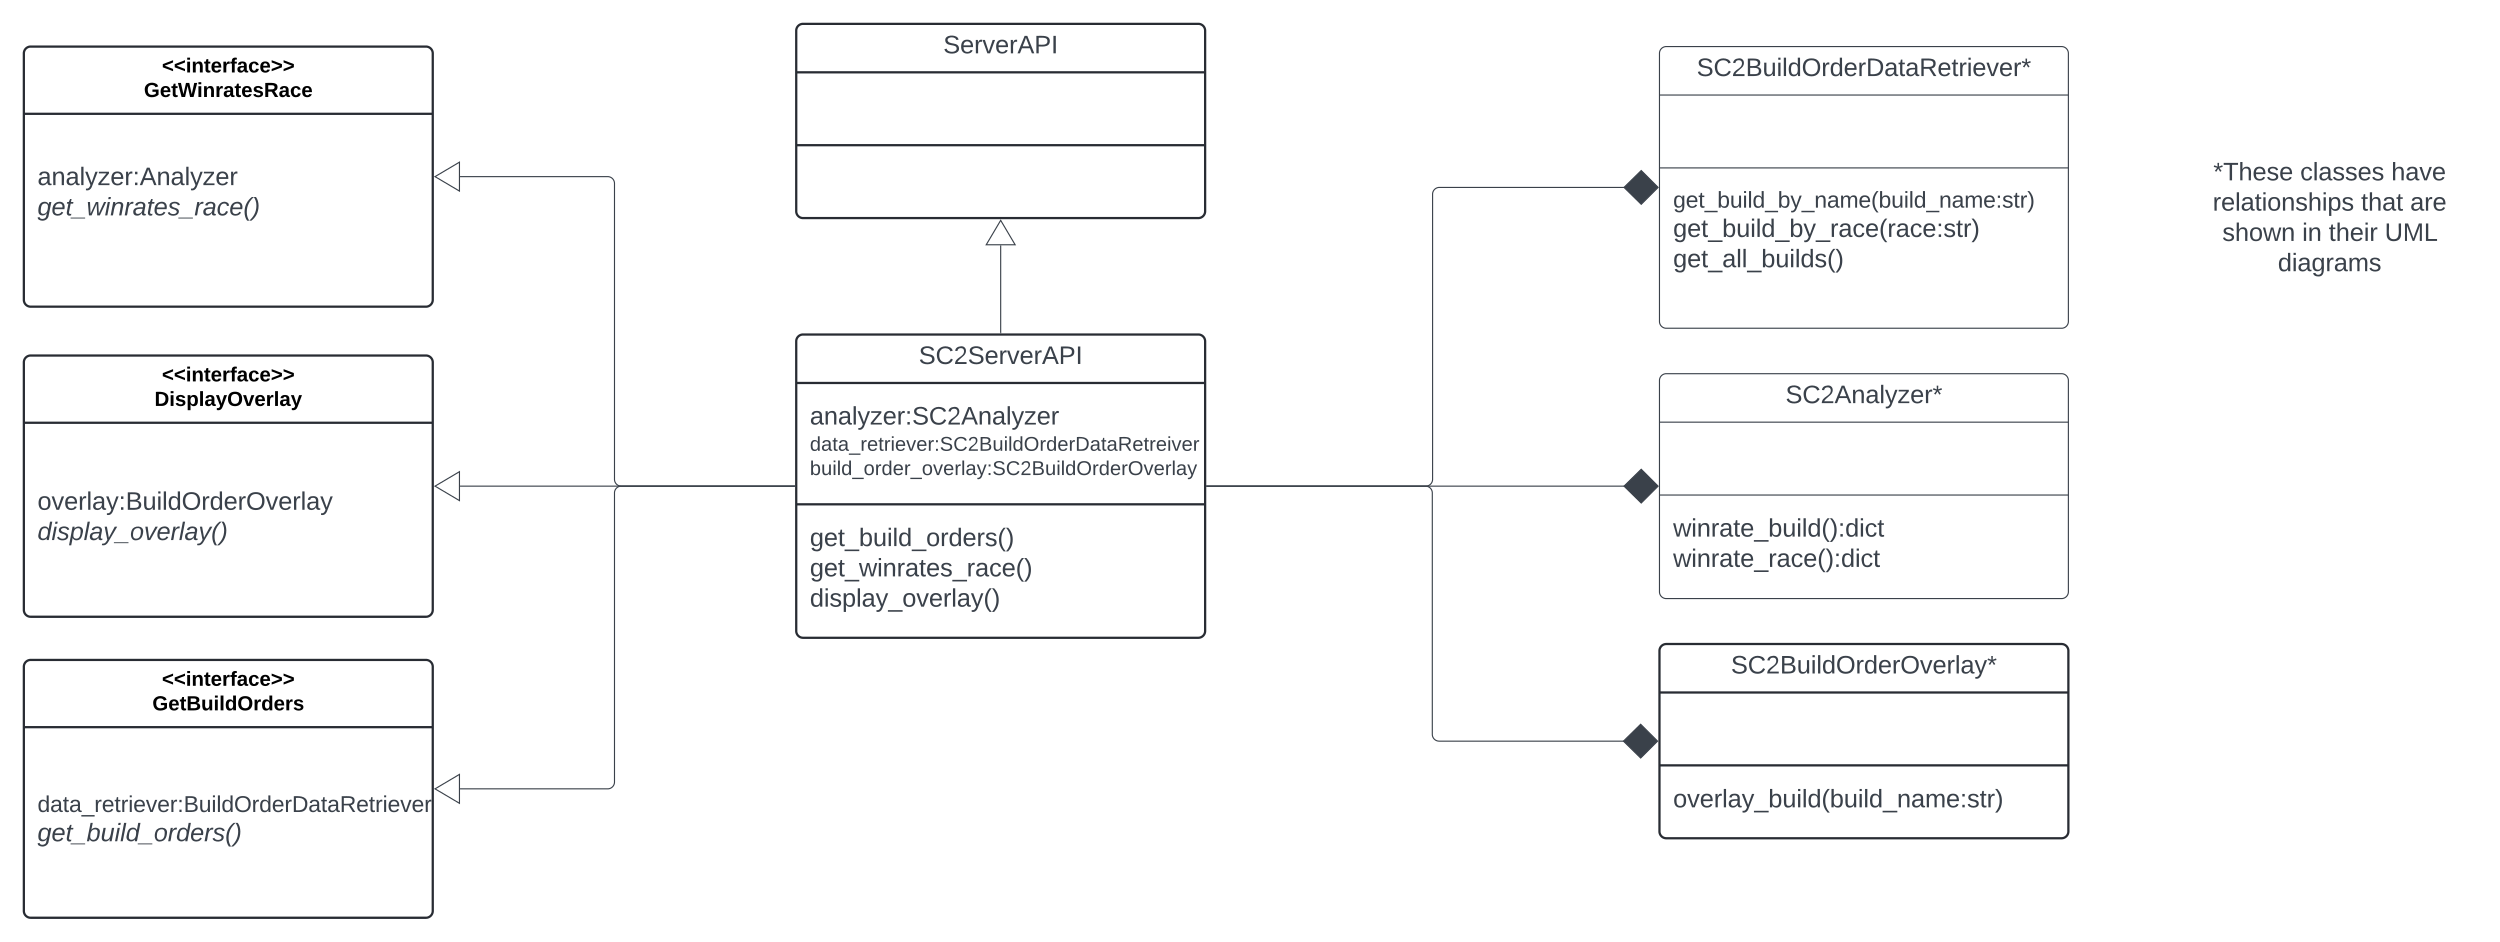 <svg xmlns="http://www.w3.org/2000/svg" xmlns:xlink="http://www.w3.org/1999/xlink" xmlns:lucid="lucid" width="2201" height="829"><g transform="translate(-59 -59)" lucid:page-tab-id="0_0"><path d="M0 0h2500v1000H0z" fill="#fff"/><path d="M760 359.5a6 6 0 0 1 6-6h348a6 6 0 0 1 6 6v255a6 6 0 0 1-6 6H766a6 6 0 0 1-6-6z" stroke="#282c33" stroke-width="2" fill="#fff"/><path d="M760 396.17h360M760 503h360" stroke="#282c33" stroke-width="2" fill="none"/><use xlink:href="#a" transform="matrix(1,0,0,1,768,361.5) translate(99.87 17.944)"/><use xlink:href="#b" transform="matrix(1,0,0,1,772,404.167) translate(0 28.611)"/><use xlink:href="#c" transform="matrix(1,0,0,1,772,404.167) translate(0 51.722)"/><use xlink:href="#d" transform="matrix(1,0,0,1,772,404.167) translate(0 73.056)"/><use xlink:href="#e" transform="matrix(1,0,0,1,772,511) translate(0 28.778)"/><use xlink:href="#f" transform="matrix(1,0,0,1,772,511) translate(0 55.444)"/><use xlink:href="#g" transform="matrix(1,0,0,1,772,511) translate(0 82.111)"/><path d="M1121.5 487h192.75a6 6 0 0 0 6-6V230a6 6 0 0 1 6-6h162.88" stroke="#3a414a" fill="none"/><path d="M1121.5 487.48h-.5v-.96h.5z" stroke="#3a414a" stroke-width=".05" fill="#3a414a"/><path d="M1518.8 224l-14.86 14.85L1488.8 224l15.14-14.85z" stroke="#3a414a" fill="#3a414a"/><path d="M1121.5 487h367.63" stroke="#3a414a" fill="none"/><path d="M1121.5 487.48h-.5v-.96h.5z" stroke="#3a414a" stroke-width=".05" fill="#3a414a"/><path d="M1518.8 487l-14.86 14.85L1488.8 487l15.14-14.85z" stroke="#3a414a" fill="#3a414a"/><path d="M1121.5 487H1314a6 6 0 0 1 6 6v212.5a6 6 0 0 0 6 6h162.63" stroke="#3a414a" fill="none"/><path d="M1121.5 487.48h-.5v-.96h.5z" stroke="#3a414a" stroke-width=".05" fill="#3a414a"/><path d="M1518.3 711.5l-14.86 14.85-15.15-14.85 15.14-14.85z" stroke="#3a414a" fill="#3a414a"/><path d="M80 646a6 6 0 0 1 6-6h348a6 6 0 0 1 6 6v215a6 6 0 0 1-6 6H86a6 6 0 0 1-6-6z" stroke="#282c33" stroke-width="2" fill="#fff"/><path d="M80 699.2h360" stroke="#282c33" stroke-width="2" fill="none"/><use xlink:href="#h" transform="matrix(1,0,0,1,88,648) translate(113.575 14.8)"/><use xlink:href="#i" transform="matrix(1,0,0,1,88,648) translate(105.125 36.4)"/><use xlink:href="#j" transform="matrix(1,0,0,1,92,707.2) translate(0 66.667)"/><use xlink:href="#k" transform="matrix(1,0,0,1,92,707.2) translate(0 92.444)"/><path d="M80 106a6 6 0 0 1 6-6h348a6 6 0 0 1 6 6v217a6 6 0 0 1-6 6H86a6 6 0 0 1-6-6z" stroke="#282c33" stroke-width="2" fill="#fff"/><path d="M80 159.2h360" stroke="#282c33" stroke-width="2" fill="none"/><use xlink:href="#h" transform="matrix(1,0,0,1,88,108) translate(113.575 14.8)"/><use xlink:href="#l" transform="matrix(1,0,0,1,88,108) translate(97.7 36.4)"/><use xlink:href="#m" transform="matrix(1,0,0,1,92,167.2) translate(0 54.778)"/><use xlink:href="#n" transform="matrix(1,0,0,1,92,167.2) translate(0 81.444)"/><use xlink:href="#o" transform="matrix(1,0,0,1,92,167.2) translate(0 108.111)"/><path d="M80 378a6 6 0 0 1 6-6h348a6 6 0 0 1 6 6v218a6 6 0 0 1-6 6H86a6 6 0 0 1-6-6z" stroke="#282c33" stroke-width="2" fill="#fff"/><path d="M80 431.2h360" stroke="#282c33" stroke-width="2" fill="none"/><use xlink:href="#h" transform="matrix(1,0,0,1,88,380) translate(113.575 14.8)"/><use xlink:href="#p" transform="matrix(1,0,0,1,88,380) translate(107.05 36.4)"/><use xlink:href="#q" transform="matrix(1,0,0,1,92,439.2) translate(0 68.611)"/><use xlink:href="#r" transform="matrix(1,0,0,1,92,439.2) translate(0 95.278)"/><path d="M758.5 487H464" stroke="#3a414a" fill="none"/><path d="M759 487.48h-.5v-.96h.5z" stroke="#3a414a" stroke-width=".05" fill="#3a414a"/><path d="M441.98 487l21.52-12.73v25.46z" stroke="#3a414a" fill="#fff"/><path d="M758.5 487H606a6 6 0 0 0-6 6v254.5a6 6 0 0 1-6 6H464" stroke="#3a414a" fill="none"/><path d="M759 487.48h-.5v-.96h.5z" stroke="#3a414a" stroke-width=".05" fill="#3a414a"/><path d="M441.98 753.5l21.52-12.73v25.46z" stroke="#3a414a" fill="#fff"/><path d="M758.5 487H606a6 6 0 0 1-6-6V220.5a6 6 0 0 0-6-6H464" stroke="#3a414a" fill="none"/><path d="M759 487.48h-.5v-.96h.5z" stroke="#3a414a" stroke-width=".05" fill="#3a414a"/><path d="M441.98 214.5l21.52-12.73v25.46zM1520 106a6 6 0 0 1 6-6h348a6 6 0 0 1 6 6v236a6 6 0 0 1-6 6h-348a6 6 0 0 1-6-6z" stroke="#3a414a" fill="#fff"/><path d="M1520 142.67h360m-360 64.16h360" stroke="#3a414a" fill="none"/><use xlink:href="#s" transform="matrix(1,0,0,1,1528,108) translate(24.778 17.944)"/><use xlink:href="#t" transform="matrix(1,0,0,1,1532,214.833) translate(0 27)"/><use xlink:href="#u" transform="matrix(1,0,0,1,1532,214.833) translate(0 52.778)"/><use xlink:href="#v" transform="matrix(1,0,0,1,1532,214.833) translate(0 79.444)"/><use xlink:href="#w" transform="matrix(1,0,0,1,1532,214.833) translate(0 106.111)"/><path d="M1520 394a6 6 0 0 1 6-6h348a6 6 0 0 1 6 6v186a6 6 0 0 1-6 6h-348a6 6 0 0 1-6-6z" stroke="#3a414a" fill="#fff"/><path d="M1520 430.67h360m-360 64.16h360" stroke="#3a414a" fill="none"/><use xlink:href="#x" transform="matrix(1,0,0,1,1528,396) translate(102.957 17.944)"/><g><use xlink:href="#y" transform="matrix(1,0,0,1,1532,502.833) translate(0 28.611)"/><use xlink:href="#z" transform="matrix(1,0,0,1,1532,502.833) translate(0 55.278)"/></g><path d="M1520 632a6 6 0 0 1 6-6h348a6 6 0 0 1 6 6v159a6 6 0 0 1-6 6h-348a6 6 0 0 1-6-6z" stroke="#282c33" stroke-width="2" fill="#fff"/><path d="M1520 668.67h360m-360 64.16h360" stroke="#282c33" stroke-width="2" fill="none"/><g><use xlink:href="#A" transform="matrix(1,0,0,1,1528,634) translate(54.932 17.944)"/></g><g><use xlink:href="#B" transform="matrix(1,0,0,1,1532,740.833) translate(0 28.944)"/></g><path d="M1980 206a6 6 0 0 1 6-6h248a6 6 0 0 1 6 6v88a6 6 0 0 1-6 6h-248a6 6 0 0 1-6-6z" fill="none"/><g><use xlink:href="#C" transform="matrix(1,0,0,1,1980,200) translate(27.593 17.778)"/><use xlink:href="#D" transform="matrix(1,0,0,1,1980,200) translate(104.074 17.778)"/><use xlink:href="#E" transform="matrix(1,0,0,1,1980,200) translate(184.259 17.778)"/><use xlink:href="#F" transform="matrix(1,0,0,1,1980,200) translate(27.068 44.444)"/><use xlink:href="#G" transform="matrix(1,0,0,1,1980,200) translate(157.685 44.444)"/><use xlink:href="#H" transform="matrix(1,0,0,1,1980,200) translate(200.895 44.444)"/><use xlink:href="#I" transform="matrix(1,0,0,1,1980,200) translate(35.525 71.111)"/><use xlink:href="#J" transform="matrix(1,0,0,1,1980,200) translate(105.833 71.111)"/><use xlink:href="#K" transform="matrix(1,0,0,1,1980,200) translate(129.228 71.111)"/><use xlink:href="#L" transform="matrix(1,0,0,1,1980,200) translate(178.488 71.111)"/><use xlink:href="#M" transform="matrix(1,0,0,1,1980,200) translate(84.414 97.778)"/></g><path d="M760 86a6 6 0 0 1 6-6h348a6 6 0 0 1 6 6v159a6 6 0 0 1-6 6H766a6 6 0 0 1-6-6z" stroke="#282c33" stroke-width="2" fill="#fff"/><path d="M760 122.67h360m-360 64.16h360" stroke="#282c33" stroke-width="2" fill="none"/><g><use xlink:href="#N" transform="matrix(1,0,0,1,768,88) translate(121.444 17.944)"/></g><path d="M940 352v-77" stroke="#3a414a" fill="none"/><path d="M940.48 352.5h-.96v-.5h.96z" stroke="#3a414a" stroke-width=".05" fill="#3a414a"/><path d="M940 252.98l12.73 21.52h-25.46z" stroke="#3a414a" fill="#fff"/><defs><path fill="#3a414a" d="M185-189c-5-48-123-54-124 2 14 75 158 14 163 119 3 78-121 87-175 55-17-10-28-26-33-46l33-7c5 56 141 63 141-1 0-78-155-14-162-118-5-82 145-84 179-34 5 7 8 16 11 25" id="O"/><path fill="#3a414a" d="M212-179c-10-28-35-45-73-45-59 0-87 40-87 99 0 60 29 101 89 101 43 0 62-24 78-52l27 14C228-24 195 4 139 4 59 4 22-46 18-125c-6-104 99-153 187-111 19 9 31 26 39 46" id="P"/><path fill="#3a414a" d="M101-251c82-7 93 87 43 132L82-64C71-53 59-42 53-27h129V0H18c2-99 128-94 128-182 0-28-16-43-45-43s-46 15-49 41l-32-3c6-41 34-60 81-64" id="Q"/><path fill="#3a414a" d="M100-194c63 0 86 42 84 106H49c0 40 14 67 53 68 26 1 43-12 49-29l28 8c-11 28-37 45-77 45C44 4 14-33 15-96c1-61 26-98 85-98zm52 81c6-60-76-77-97-28-3 7-6 17-6 28h103" id="R"/><path fill="#3a414a" d="M114-163C36-179 61-72 57 0H25l-1-190h30c1 12-1 29 2 39 6-27 23-49 58-41v29" id="S"/><path fill="#3a414a" d="M108 0H70L1-190h34L89-25l56-165h34" id="T"/><path fill="#3a414a" d="M205 0l-28-72H64L36 0H1l101-248h38L239 0h-34zm-38-99l-47-123c-12 45-31 82-46 123h93" id="U"/><path fill="#3a414a" d="M30-248c87 1 191-15 191 75 0 78-77 80-158 76V0H30v-248zm33 125c57 0 124 11 124-50 0-59-68-47-124-48v98" id="V"/><path fill="#3a414a" d="M33 0v-248h34V0H33" id="W"/><g id="a"><use transform="matrix(0.062,0,0,0.062,0,0)" xlink:href="#O"/><use transform="matrix(0.062,0,0,0.062,14.815,0)" xlink:href="#P"/><use transform="matrix(0.062,0,0,0.062,30.802,0)" xlink:href="#Q"/><use transform="matrix(0.062,0,0,0.062,43.148,0)" xlink:href="#O"/><use transform="matrix(0.062,0,0,0.062,57.963,0)" xlink:href="#R"/><use transform="matrix(0.062,0,0,0.062,70.309,0)" xlink:href="#S"/><use transform="matrix(0.062,0,0,0.062,77.654,0)" xlink:href="#T"/><use transform="matrix(0.062,0,0,0.062,88.765,0)" xlink:href="#R"/><use transform="matrix(0.062,0,0,0.062,101.111,0)" xlink:href="#S"/><use transform="matrix(0.062,0,0,0.062,108.457,0)" xlink:href="#U"/><use transform="matrix(0.062,0,0,0.062,123.272,0)" xlink:href="#V"/><use transform="matrix(0.062,0,0,0.062,138.086,0)" xlink:href="#W"/></g><path fill="#3a414a" d="M141-36C126-15 110 5 73 4 37 3 15-17 15-53c-1-64 63-63 125-63 3-35-9-54-41-54-24 1-41 7-42 31l-33-3c5-37 33-52 76-52 45 0 72 20 72 64v82c-1 20 7 32 28 27v20c-31 9-61-2-59-35zM48-53c0 20 12 33 32 33 41-3 63-29 60-74-43 2-92-5-92 41" id="X"/><path fill="#3a414a" d="M117-194c89-4 53 116 60 194h-32v-121c0-31-8-49-39-48C34-167 62-67 57 0H25l-1-190h30c1 10-1 24 2 32 11-22 29-35 61-36" id="Y"/><path fill="#3a414a" d="M24 0v-261h32V0H24" id="Z"/><path fill="#3a414a" d="M179-190L93 31C79 59 56 82 12 73V49c39 6 53-20 64-50L1-190h34L92-34l54-156h33" id="aa"/><path fill="#3a414a" d="M9 0v-24l116-142H16v-24h144v24L44-24h123V0H9" id="ab"/><path fill="#3a414a" d="M33-154v-36h34v36H33zM33 0v-36h34V0H33" id="ac"/><g id="b"><use transform="matrix(0.062,0,0,0.062,0,0)" xlink:href="#X"/><use transform="matrix(0.062,0,0,0.062,12.346,0)" xlink:href="#Y"/><use transform="matrix(0.062,0,0,0.062,24.691,0)" xlink:href="#X"/><use transform="matrix(0.062,0,0,0.062,37.037,0)" xlink:href="#Z"/><use transform="matrix(0.062,0,0,0.062,41.914,0)" xlink:href="#aa"/><use transform="matrix(0.062,0,0,0.062,53.025,0)" xlink:href="#ab"/><use transform="matrix(0.062,0,0,0.062,64.136,0)" xlink:href="#R"/><use transform="matrix(0.062,0,0,0.062,76.481,0)" xlink:href="#S"/><use transform="matrix(0.062,0,0,0.062,83.827,0)" xlink:href="#ac"/><use transform="matrix(0.062,0,0,0.062,90,0)" xlink:href="#O"/><use transform="matrix(0.062,0,0,0.062,104.815,0)" xlink:href="#P"/><use transform="matrix(0.062,0,0,0.062,120.802,0)" xlink:href="#Q"/><use transform="matrix(0.062,0,0,0.062,133.148,0)" xlink:href="#U"/><use transform="matrix(0.062,0,0,0.062,147.963,0)" xlink:href="#Y"/><use transform="matrix(0.062,0,0,0.062,160.309,0)" xlink:href="#X"/><use transform="matrix(0.062,0,0,0.062,172.654,0)" xlink:href="#Z"/><use transform="matrix(0.062,0,0,0.062,177.531,0)" xlink:href="#aa"/><use transform="matrix(0.062,0,0,0.062,188.642,0)" xlink:href="#ab"/><use transform="matrix(0.062,0,0,0.062,199.753,0)" xlink:href="#R"/><use transform="matrix(0.062,0,0,0.062,212.099,0)" xlink:href="#S"/></g><path fill="#3a414a" d="M85-194c31 0 48 13 60 33l-1-100h32l1 261h-30c-2-10 0-23-3-31C134-8 116 4 85 4 32 4 16-35 15-94c0-66 23-100 70-100zm9 24c-40 0-46 34-46 75 0 40 6 74 45 74 42 0 51-32 51-76 0-42-9-74-50-73" id="ad"/><path fill="#3a414a" d="M59-47c-2 24 18 29 38 22v24C64 9 27 4 27-40v-127H5v-23h24l9-43h21v43h35v23H59v120" id="ae"/><path fill="#3a414a" d="M-5 72V49h209v23H-5" id="af"/><path fill="#3a414a" d="M24-231v-30h32v30H24zM24 0v-190h32V0H24" id="ag"/><path fill="#3a414a" d="M160-131c35 5 61 23 61 61C221 17 115-2 30 0v-248c76 3 177-17 177 60 0 33-19 50-47 57zm-97-11c50-1 110 9 110-42 0-47-63-36-110-37v79zm0 115c55-2 124 14 124-45 0-56-70-42-124-44v89" id="ah"/><path fill="#3a414a" d="M84 4C-5 8 30-112 23-190h32v120c0 31 7 50 39 49 72-2 45-101 50-169h31l1 190h-30c-1-10 1-25-2-33-11 22-28 36-60 37" id="ai"/><path fill="#3a414a" d="M140-251c81 0 123 46 123 126C263-46 219 4 140 4 59 4 17-45 17-125s42-126 123-126zm0 227c63 0 89-41 89-101s-29-99-89-99c-61 0-89 39-89 99S79-25 140-24" id="aj"/><path fill="#3a414a" d="M30-248c118-7 216 8 213 122C240-48 200 0 122 0H30v-248zM63-27c89 8 146-16 146-99s-60-101-146-95v194" id="ak"/><path fill="#3a414a" d="M233-177c-1 41-23 64-60 70L243 0h-38l-65-103H63V0H30v-248c88 3 205-21 203 71zM63-129c60-2 137 13 137-47 0-61-80-42-137-45v92" id="al"/><g id="c"><use transform="matrix(0.049,0,0,0.049,0,0)" xlink:href="#ad"/><use transform="matrix(0.049,0,0,0.049,9.877,0)" xlink:href="#X"/><use transform="matrix(0.049,0,0,0.049,19.753,0)" xlink:href="#ae"/><use transform="matrix(0.049,0,0,0.049,24.691,0)" xlink:href="#X"/><use transform="matrix(0.049,0,0,0.049,34.568,0)" xlink:href="#af"/><use transform="matrix(0.049,0,0,0.049,44.444,0)" xlink:href="#S"/><use transform="matrix(0.049,0,0,0.049,50.321,0)" xlink:href="#R"/><use transform="matrix(0.049,0,0,0.049,60.198,0)" xlink:href="#ae"/><use transform="matrix(0.049,0,0,0.049,65.136,0)" xlink:href="#S"/><use transform="matrix(0.049,0,0,0.049,71.012,0)" xlink:href="#ag"/><use transform="matrix(0.049,0,0,0.049,74.914,0)" xlink:href="#R"/><use transform="matrix(0.049,0,0,0.049,84.79,0)" xlink:href="#T"/><use transform="matrix(0.049,0,0,0.049,93.679,0)" xlink:href="#R"/><use transform="matrix(0.049,0,0,0.049,103.556,0)" xlink:href="#S"/><use transform="matrix(0.049,0,0,0.049,109.432,0)" xlink:href="#ac"/><use transform="matrix(0.049,0,0,0.049,114.37,0)" xlink:href="#O"/><use transform="matrix(0.049,0,0,0.049,126.222,0)" xlink:href="#P"/><use transform="matrix(0.049,0,0,0.049,139.012,0)" xlink:href="#Q"/><use transform="matrix(0.049,0,0,0.049,148.889,0)" xlink:href="#ah"/><use transform="matrix(0.049,0,0,0.049,160.741,0)" xlink:href="#ai"/><use transform="matrix(0.049,0,0,0.049,170.617,0)" xlink:href="#ag"/><use transform="matrix(0.049,0,0,0.049,174.519,0)" xlink:href="#Z"/><use transform="matrix(0.049,0,0,0.049,178.42,0)" xlink:href="#ad"/><use transform="matrix(0.049,0,0,0.049,188.296,0)" xlink:href="#aj"/><use transform="matrix(0.049,0,0,0.049,202.123,0)" xlink:href="#S"/><use transform="matrix(0.049,0,0,0.049,208,0)" xlink:href="#ad"/><use transform="matrix(0.049,0,0,0.049,217.877,0)" xlink:href="#R"/><use transform="matrix(0.049,0,0,0.049,227.753,0)" xlink:href="#S"/><use transform="matrix(0.049,0,0,0.049,233.63,0)" xlink:href="#ak"/><use transform="matrix(0.049,0,0,0.049,246.42,0)" xlink:href="#X"/><use transform="matrix(0.049,0,0,0.049,256.296,0)" xlink:href="#ae"/><use transform="matrix(0.049,0,0,0.049,261.235,0)" xlink:href="#X"/><use transform="matrix(0.049,0,0,0.049,271.111,0)" xlink:href="#al"/><use transform="matrix(0.049,0,0,0.049,283.901,0)" xlink:href="#R"/><use transform="matrix(0.049,0,0,0.049,293.778,0)" xlink:href="#ae"/><use transform="matrix(0.049,0,0,0.049,298.716,0)" xlink:href="#S"/><use transform="matrix(0.049,0,0,0.049,304.593,0)" xlink:href="#R"/><use transform="matrix(0.049,0,0,0.049,314.469,0)" xlink:href="#ag"/><use transform="matrix(0.049,0,0,0.049,318.37,0)" xlink:href="#T"/><use transform="matrix(0.049,0,0,0.049,327.259,0)" xlink:href="#R"/><use transform="matrix(0.049,0,0,0.049,337.136,0)" xlink:href="#S"/></g><path fill="#3a414a" d="M115-194c53 0 69 39 70 98 0 66-23 100-70 100C84 3 66-7 56-30L54 0H23l1-261h32v101c10-23 28-34 59-34zm-8 174c40 0 45-34 45-75 0-40-5-75-45-74-42 0-51 32-51 76 0 43 10 73 51 73" id="am"/><path fill="#3a414a" d="M100-194c62-1 85 37 85 99 1 63-27 99-86 99S16-35 15-95c0-66 28-99 85-99zM99-20c44 1 53-31 53-75 0-43-8-75-51-75s-53 32-53 75 10 74 51 75" id="an"/><g id="d"><use transform="matrix(0.049,0,0,0.049,0,0)" xlink:href="#am"/><use transform="matrix(0.049,0,0,0.049,9.877,0)" xlink:href="#ai"/><use transform="matrix(0.049,0,0,0.049,19.753,0)" xlink:href="#ag"/><use transform="matrix(0.049,0,0,0.049,23.654,0)" xlink:href="#Z"/><use transform="matrix(0.049,0,0,0.049,27.556,0)" xlink:href="#ad"/><use transform="matrix(0.049,0,0,0.049,37.432,0)" xlink:href="#af"/><use transform="matrix(0.049,0,0,0.049,47.309,0)" xlink:href="#an"/><use transform="matrix(0.049,0,0,0.049,57.185,0)" xlink:href="#S"/><use transform="matrix(0.049,0,0,0.049,63.062,0)" xlink:href="#ad"/><use transform="matrix(0.049,0,0,0.049,72.938,0)" xlink:href="#R"/><use transform="matrix(0.049,0,0,0.049,82.815,0)" xlink:href="#S"/><use transform="matrix(0.049,0,0,0.049,88.691,0)" xlink:href="#af"/><use transform="matrix(0.049,0,0,0.049,98.568,0)" xlink:href="#an"/><use transform="matrix(0.049,0,0,0.049,108.444,0)" xlink:href="#T"/><use transform="matrix(0.049,0,0,0.049,117.333,0)" xlink:href="#R"/><use transform="matrix(0.049,0,0,0.049,127.21,0)" xlink:href="#S"/><use transform="matrix(0.049,0,0,0.049,133.086,0)" xlink:href="#Z"/><use transform="matrix(0.049,0,0,0.049,136.988,0)" xlink:href="#X"/><use transform="matrix(0.049,0,0,0.049,146.864,0)" xlink:href="#aa"/><use transform="matrix(0.049,0,0,0.049,155.753,0)" xlink:href="#ac"/><use transform="matrix(0.049,0,0,0.049,160.691,0)" xlink:href="#O"/><use transform="matrix(0.049,0,0,0.049,172.543,0)" xlink:href="#P"/><use transform="matrix(0.049,0,0,0.049,185.333,0)" xlink:href="#Q"/><use transform="matrix(0.049,0,0,0.049,195.21,0)" xlink:href="#ah"/><use transform="matrix(0.049,0,0,0.049,207.062,0)" xlink:href="#ai"/><use transform="matrix(0.049,0,0,0.049,216.938,0)" xlink:href="#ag"/><use transform="matrix(0.049,0,0,0.049,220.84,0)" xlink:href="#Z"/><use transform="matrix(0.049,0,0,0.049,224.741,0)" xlink:href="#ad"/><use transform="matrix(0.049,0,0,0.049,234.617,0)" xlink:href="#aj"/><use transform="matrix(0.049,0,0,0.049,248.444,0)" xlink:href="#S"/><use transform="matrix(0.049,0,0,0.049,254.321,0)" xlink:href="#ad"/><use transform="matrix(0.049,0,0,0.049,264.198,0)" xlink:href="#R"/><use transform="matrix(0.049,0,0,0.049,274.074,0)" xlink:href="#S"/><use transform="matrix(0.049,0,0,0.049,279.951,0)" xlink:href="#aj"/><use transform="matrix(0.049,0,0,0.049,293.778,0)" xlink:href="#T"/><use transform="matrix(0.049,0,0,0.049,302.667,0)" xlink:href="#R"/><use transform="matrix(0.049,0,0,0.049,312.543,0)" xlink:href="#S"/><use transform="matrix(0.049,0,0,0.049,318.42,0)" xlink:href="#Z"/><use transform="matrix(0.049,0,0,0.049,322.321,0)" xlink:href="#X"/><use transform="matrix(0.049,0,0,0.049,332.198,0)" xlink:href="#aa"/></g><path fill="#3a414a" d="M177-190C167-65 218 103 67 71c-23-6-38-20-44-43l32-5c15 47 100 32 89-28v-30C133-14 115 1 83 1 29 1 15-40 15-95c0-56 16-97 71-98 29-1 48 16 59 35 1-10 0-23 2-32h30zM94-22c36 0 50-32 50-73 0-42-14-75-50-75-39 0-46 34-46 75s6 73 46 73" id="ao"/><path fill="#3a414a" d="M135-143c-3-34-86-38-87 0 15 53 115 12 119 90S17 21 10-45l28-5c4 36 97 45 98 0-10-56-113-15-118-90-4-57 82-63 122-42 12 7 21 19 24 35" id="ap"/><path fill="#3a414a" d="M87 75C49 33 22-17 22-94c0-76 28-126 65-167h31c-38 41-64 92-64 168S80 34 118 75H87" id="aq"/><path fill="#3a414a" d="M33-261c38 41 65 92 65 168S71 34 33 75H2C39 34 66-17 66-93S39-220 2-261h31" id="ar"/><g id="e"><use transform="matrix(0.062,0,0,0.062,0,0)" xlink:href="#ao"/><use transform="matrix(0.062,0,0,0.062,12.346,0)" xlink:href="#R"/><use transform="matrix(0.062,0,0,0.062,24.691,0)" xlink:href="#ae"/><use transform="matrix(0.062,0,0,0.062,30.864,0)" xlink:href="#af"/><use transform="matrix(0.062,0,0,0.062,43.21,0)" xlink:href="#am"/><use transform="matrix(0.062,0,0,0.062,55.556,0)" xlink:href="#ai"/><use transform="matrix(0.062,0,0,0.062,67.901,0)" xlink:href="#ag"/><use transform="matrix(0.062,0,0,0.062,72.778,0)" xlink:href="#Z"/><use transform="matrix(0.062,0,0,0.062,77.654,0)" xlink:href="#ad"/><use transform="matrix(0.062,0,0,0.062,90,0)" xlink:href="#af"/><use transform="matrix(0.062,0,0,0.062,102.346,0)" xlink:href="#an"/><use transform="matrix(0.062,0,0,0.062,114.691,0)" xlink:href="#S"/><use transform="matrix(0.062,0,0,0.062,122.037,0)" xlink:href="#ad"/><use transform="matrix(0.062,0,0,0.062,134.383,0)" xlink:href="#R"/><use transform="matrix(0.062,0,0,0.062,146.728,0)" xlink:href="#S"/><use transform="matrix(0.062,0,0,0.062,154.074,0)" xlink:href="#ap"/><use transform="matrix(0.062,0,0,0.062,165.185,0)" xlink:href="#aq"/><use transform="matrix(0.062,0,0,0.062,172.531,0)" xlink:href="#ar"/></g><path fill="#3a414a" d="M206 0h-36l-40-164L89 0H53L-1-190h32L70-26l43-164h34l41 164 42-164h31" id="as"/><path fill="#3a414a" d="M96-169c-40 0-48 33-48 73s9 75 48 75c24 0 41-14 43-38l32 2c-6 37-31 61-74 61-59 0-76-41-82-99-10-93 101-131 147-64 4 7 5 14 7 22l-32 3c-4-21-16-35-41-35" id="at"/><g id="f"><use transform="matrix(0.062,0,0,0.062,0,0)" xlink:href="#ao"/><use transform="matrix(0.062,0,0,0.062,12.346,0)" xlink:href="#R"/><use transform="matrix(0.062,0,0,0.062,24.691,0)" xlink:href="#ae"/><use transform="matrix(0.062,0,0,0.062,30.864,0)" xlink:href="#af"/><use transform="matrix(0.062,0,0,0.062,43.21,0)" xlink:href="#as"/><use transform="matrix(0.062,0,0,0.062,59.198,0)" xlink:href="#ag"/><use transform="matrix(0.062,0,0,0.062,64.074,0)" xlink:href="#Y"/><use transform="matrix(0.062,0,0,0.062,76.42,0)" xlink:href="#S"/><use transform="matrix(0.062,0,0,0.062,83.765,0)" xlink:href="#X"/><use transform="matrix(0.062,0,0,0.062,96.111,0)" xlink:href="#ae"/><use transform="matrix(0.062,0,0,0.062,102.284,0)" xlink:href="#R"/><use transform="matrix(0.062,0,0,0.062,114.63,0)" xlink:href="#ap"/><use transform="matrix(0.062,0,0,0.062,125.741,0)" xlink:href="#af"/><use transform="matrix(0.062,0,0,0.062,138.086,0)" xlink:href="#S"/><use transform="matrix(0.062,0,0,0.062,145.432,0)" xlink:href="#X"/><use transform="matrix(0.062,0,0,0.062,157.778,0)" xlink:href="#at"/><use transform="matrix(0.062,0,0,0.062,168.889,0)" xlink:href="#R"/><use transform="matrix(0.062,0,0,0.062,181.235,0)" xlink:href="#aq"/><use transform="matrix(0.062,0,0,0.062,188.58,0)" xlink:href="#ar"/></g><path fill="#3a414a" d="M115-194c55 1 70 41 70 98S169 2 115 4C84 4 66-9 55-30l1 105H24l-1-265h31l2 30c10-21 28-34 59-34zm-8 174c40 0 45-34 45-75s-6-73-45-74c-42 0-51 32-51 76 0 43 10 73 51 73" id="au"/><g id="g"><use transform="matrix(0.062,0,0,0.062,0,0)" xlink:href="#ad"/><use transform="matrix(0.062,0,0,0.062,12.346,0)" xlink:href="#ag"/><use transform="matrix(0.062,0,0,0.062,17.222,0)" xlink:href="#ap"/><use transform="matrix(0.062,0,0,0.062,28.333,0)" xlink:href="#au"/><use transform="matrix(0.062,0,0,0.062,40.679,0)" xlink:href="#Z"/><use transform="matrix(0.062,0,0,0.062,45.556,0)" xlink:href="#X"/><use transform="matrix(0.062,0,0,0.062,57.901,0)" xlink:href="#aa"/><use transform="matrix(0.062,0,0,0.062,69.012,0)" xlink:href="#af"/><use transform="matrix(0.062,0,0,0.062,81.358,0)" xlink:href="#an"/><use transform="matrix(0.062,0,0,0.062,93.704,0)" xlink:href="#T"/><use transform="matrix(0.062,0,0,0.062,104.815,0)" xlink:href="#R"/><use transform="matrix(0.062,0,0,0.062,117.16,0)" xlink:href="#S"/><use transform="matrix(0.062,0,0,0.062,124.506,0)" xlink:href="#Z"/><use transform="matrix(0.062,0,0,0.062,129.383,0)" xlink:href="#X"/><use transform="matrix(0.062,0,0,0.062,141.728,0)" xlink:href="#aa"/><use transform="matrix(0.062,0,0,0.062,152.84,0)" xlink:href="#aq"/><use transform="matrix(0.062,0,0,0.062,160.185,0)" xlink:href="#ar"/></g><path d="M15-91v-56l181-69v40L49-119l147 57v40" id="av"/><path d="M25-224v-37h50v37H25zM25 0v-190h50V0H25" id="aw"/><path d="M135-194c87-1 58 113 63 194h-50c-7-57 23-157-34-157-59 0-34 97-39 157H25l-1-190h47c2 12-1 28 3 38 12-26 28-41 61-42" id="ax"/><path d="M115-3C79 11 28 4 28-45v-112H4v-33h27l15-45h31v45h36v33H77v99c-1 23 16 31 38 25v30" id="ay"/><path d="M185-48c-13 30-37 53-82 52C43 2 14-33 14-96s30-98 90-98c62 0 83 45 84 108H66c0 31 8 55 39 56 18 0 30-7 34-22zm-45-69c5-46-57-63-70-21-2 6-4 13-4 21h74" id="az"/><path d="M135-150c-39-12-60 13-60 57V0H25l-1-190h47c2 13-1 29 3 40 6-28 27-53 61-41v41" id="aA"/><path d="M121-226c-27-7-43 5-38 36h38v33H83V0H34v-157H6v-33h28c-9-59 32-81 87-68v32" id="aB"/><path d="M133-34C117-15 103 5 69 4 32 3 11-16 11-54c-1-60 55-63 116-61 1-26-3-47-28-47-18 1-26 9-28 27l-52-2c7-38 36-58 82-57s74 22 75 68l1 82c-1 14 12 18 25 15v27c-30 8-71 5-69-32zm-48 3c29 0 43-24 42-57-32 0-66-3-65 30 0 17 8 27 23 27" id="aC"/><path d="M190-63c-7 42-38 67-86 67-59 0-84-38-90-98-12-110 154-137 174-36l-49 2c-2-19-15-32-35-32-30 0-35 28-38 64-6 74 65 87 74 30" id="aD"/><path d="M15-22v-40l146-57-146-57v-40l181 69v56" id="aE"/><g id="h"><use transform="matrix(0.05,0,0,0.05,0,0)" xlink:href="#av"/><use transform="matrix(0.05,0,0,0.05,10.5,0)" xlink:href="#av"/><use transform="matrix(0.05,0,0,0.05,21,0)" xlink:href="#aw"/><use transform="matrix(0.05,0,0,0.05,26,0)" xlink:href="#ax"/><use transform="matrix(0.05,0,0,0.05,36.95,0)" xlink:href="#ay"/><use transform="matrix(0.05,0,0,0.05,42.9,0)" xlink:href="#az"/><use transform="matrix(0.05,0,0,0.05,52.9,0)" xlink:href="#aA"/><use transform="matrix(0.05,0,0,0.05,59.9,0)" xlink:href="#aB"/><use transform="matrix(0.05,0,0,0.05,65.85,0)" xlink:href="#aC"/><use transform="matrix(0.05,0,0,0.05,75.85,0)" xlink:href="#aD"/><use transform="matrix(0.05,0,0,0.05,85.85,0)" xlink:href="#az"/><use transform="matrix(0.05,0,0,0.05,95.85,0)" xlink:href="#aE"/><use transform="matrix(0.05,0,0,0.05,106.35,0)" xlink:href="#aE"/></g><path d="M67-125c0 54 23 88 75 88 28 0 53-7 68-21v-34h-60v-39h108v91C232-14 192 4 140 4 58 4 20-42 15-125 8-236 126-280 215-234c19 10 29 26 37 47l-47 15c-11-23-29-39-63-39-53 1-75 33-75 86" id="aF"/><path d="M182-130c37 4 62 22 62 59C244 23 116-4 24 0v-248c84 5 203-23 205 63 0 31-19 50-47 55zM76-148c40-3 101 13 101-30 0-44-60-28-101-31v61zm0 110c48-3 116 14 116-37 0-48-69-32-116-35v72" id="aG"/><path d="M85 4C-2 5 27-109 22-190h50c7 57-23 150 33 157 60-5 35-97 40-157h50l1 190h-47c-2-12 1-28-3-38-12 25-28 42-61 42" id="aH"/><path d="M25 0v-261h50V0H25" id="aI"/><path d="M88-194c31-1 46 15 58 34l-1-101h50l1 261h-48c-2-10 0-23-3-31C134-8 116 4 84 4 32 4 16-41 15-95c0-56 19-97 73-99zm17 164c33 0 40-30 41-66 1-37-9-64-41-64s-38 30-39 65c0 43 13 65 39 65" id="aJ"/><path d="M140-251c80 0 125 45 125 126S219 4 139 4C58 4 15-44 15-125s44-126 125-126zm-1 214c52 0 73-35 73-88 0-50-21-86-72-86-52 0-73 35-73 86s22 88 72 88" id="aK"/><path d="M137-138c1-29-70-34-71-4 15 46 118 7 119 86 1 83-164 76-172 9l43-7c4 19 20 25 44 25 33 8 57-30 24-41C81-84 22-81 20-136c-2-80 154-74 161-7" id="aL"/><g id="i"><use transform="matrix(0.05,0,0,0.05,0,0)" xlink:href="#aF"/><use transform="matrix(0.05,0,0,0.05,14,0)" xlink:href="#az"/><use transform="matrix(0.05,0,0,0.05,24,0)" xlink:href="#ay"/><use transform="matrix(0.05,0,0,0.05,29.95,0)" xlink:href="#aG"/><use transform="matrix(0.05,0,0,0.05,42.9,0)" xlink:href="#aH"/><use transform="matrix(0.05,0,0,0.05,53.85,0)" xlink:href="#aw"/><use transform="matrix(0.05,0,0,0.05,58.85,0)" xlink:href="#aI"/><use transform="matrix(0.05,0,0,0.05,63.85,0)" xlink:href="#aJ"/><use transform="matrix(0.05,0,0,0.05,74.8,0)" xlink:href="#aK"/><use transform="matrix(0.05,0,0,0.05,88.8,0)" xlink:href="#aA"/><use transform="matrix(0.05,0,0,0.05,95.8,0)" xlink:href="#aJ"/><use transform="matrix(0.05,0,0,0.05,106.75,0)" xlink:href="#az"/><use transform="matrix(0.05,0,0,0.05,116.75,0)" xlink:href="#aA"/><use transform="matrix(0.05,0,0,0.05,123.75,0)" xlink:href="#aL"/></g><g id="j"><use transform="matrix(0.056,0,0,0.056,0,0)" xlink:href="#ad"/><use transform="matrix(0.056,0,0,0.056,11.111,0)" xlink:href="#X"/><use transform="matrix(0.056,0,0,0.056,22.222,0)" xlink:href="#ae"/><use transform="matrix(0.056,0,0,0.056,27.778,0)" xlink:href="#X"/><use transform="matrix(0.056,0,0,0.056,38.889,0)" xlink:href="#af"/><use transform="matrix(0.056,0,0,0.056,50,0)" xlink:href="#S"/><use transform="matrix(0.056,0,0,0.056,56.611,0)" xlink:href="#R"/><use transform="matrix(0.056,0,0,0.056,67.722,0)" xlink:href="#ae"/><use transform="matrix(0.056,0,0,0.056,73.278,0)" xlink:href="#S"/><use transform="matrix(0.056,0,0,0.056,79.889,0)" xlink:href="#ag"/><use transform="matrix(0.056,0,0,0.056,84.278,0)" xlink:href="#R"/><use transform="matrix(0.056,0,0,0.056,95.389,0)" xlink:href="#T"/><use transform="matrix(0.056,0,0,0.056,105.389,0)" xlink:href="#R"/><use transform="matrix(0.056,0,0,0.056,116.5,0)" xlink:href="#S"/><use transform="matrix(0.056,0,0,0.056,123.111,0)" xlink:href="#ac"/><use transform="matrix(0.056,0,0,0.056,128.667,0)" xlink:href="#ah"/><use transform="matrix(0.056,0,0,0.056,142,0)" xlink:href="#ai"/><use transform="matrix(0.056,0,0,0.056,153.111,0)" xlink:href="#ag"/><use transform="matrix(0.056,0,0,0.056,157.5,0)" xlink:href="#Z"/><use transform="matrix(0.056,0,0,0.056,161.889,0)" xlink:href="#ad"/><use transform="matrix(0.056,0,0,0.056,173,0)" xlink:href="#aj"/><use transform="matrix(0.056,0,0,0.056,188.556,0)" xlink:href="#S"/><use transform="matrix(0.056,0,0,0.056,195.167,0)" xlink:href="#ad"/><use transform="matrix(0.056,0,0,0.056,206.278,0)" xlink:href="#R"/><use transform="matrix(0.056,0,0,0.056,217.389,0)" xlink:href="#S"/><use transform="matrix(0.056,0,0,0.056,224,0)" xlink:href="#ak"/><use transform="matrix(0.056,0,0,0.056,238.389,0)" xlink:href="#X"/><use transform="matrix(0.056,0,0,0.056,249.5,0)" xlink:href="#ae"/><use transform="matrix(0.056,0,0,0.056,255.056,0)" xlink:href="#X"/><use transform="matrix(0.056,0,0,0.056,266.167,0)" xlink:href="#al"/><use transform="matrix(0.056,0,0,0.056,280.556,0)" xlink:href="#R"/><use transform="matrix(0.056,0,0,0.056,291.667,0)" xlink:href="#ae"/><use transform="matrix(0.056,0,0,0.056,297.222,0)" xlink:href="#S"/><use transform="matrix(0.056,0,0,0.056,303.833,0)" xlink:href="#ag"/><use transform="matrix(0.056,0,0,0.056,308.222,0)" xlink:href="#R"/><use transform="matrix(0.056,0,0,0.056,319.333,0)" xlink:href="#T"/><use transform="matrix(0.056,0,0,0.056,329.333,0)" xlink:href="#R"/><use transform="matrix(0.056,0,0,0.056,340.444,0)" xlink:href="#S"/></g><path fill="#3a414a" d="M103-194c29 0 47 14 56 36 2-11 5-23 8-32h30L160-5C157 61 82 97 21 62 9 55 4 45 1 30l28-7c7 42 83 31 92-3 4-16 9-38 13-55-13 20-29 36-62 36-40 0-60-25-60-64 0-71 23-131 91-131zm4 24c-53 0-58 54-61 104-2 27 10 44 36 44 49 0 65-50 67-102 1-29-15-46-42-46" id="aM"/><path fill="#3a414a" d="M111-194c62-3 86 47 72 106H45c-7 38 6 69 45 68 27-1 43-14 53-32l24 11C152-15 129 4 87 4 38 3 12-23 12-71c0-70 32-119 99-123zm44 81c14-66-71-72-95-28-4 8-8 17-11 28h106" id="aN"/><path fill="#3a414a" d="M51-54c-9 22 5 41 31 30L79-1C43 14 10-4 19-52l22-115H19l5-23h22l19-43h21l-9 43h35l-4 23H73" id="aO"/><path fill="#3a414a" d="M-28 44V31h207v13H-28" id="aP"/><path fill="#3a414a" d="M68-162c25-46 127-43 121 31C183-60 169 1 98 4 69 5 53-11 43-31L36 0H5l52-261h31zm88 36c2-27-9-43-34-43-55 0-70 51-70 103 0 29 15 45 43 46 52 0 58-58 61-106" id="aQ"/><path fill="#3a414a" d="M67 3c-93-2-31-127-26-193h32L48-50c-3 39 53 32 70 12 30-34 30-101 43-152h32L157 0h-30c1-10 6-24 4-33-14 20-29 37-64 36" id="aR"/><path fill="#3a414a" d="M50-231l6-30h32l-6 30H50zM6 0l37-190h31L37 0H6" id="aS"/><path fill="#3a414a" d="M6 0l50-261h32L37 0H6" id="aT"/><path fill="#3a414a" d="M133-28C103 26-5 8 13-77c13-62 24-115 90-117 29-1 46 15 56 35l19-102h32L160 0h-30zM45-64c-2 27 10 43 35 43 54-1 69-50 69-103 0-29-15-46-42-46-53-1-58 58-62 106" id="aU"/><path fill="#3a414a" d="M30-147c31-64 166-65 159 27C183-49 158 1 86 4 9 8 1-88 30-147zM88-20c53 0 68-48 68-100 0-31-11-51-44-50-52 1-68 46-68 97 0 32 13 53 44 53" id="aV"/><path fill="#3a414a" d="M66-151c12-25 30-51 66-40l-6 26C45-176 58-65 38 0H6l36-190h30" id="aW"/><path fill="#3a414a" d="M55-144c13 50 104 24 104 88C159 21 15 23 1-39l26-10c6 40 102 42 102-4-13-50-104-23-104-87 0-71 143-71 148-8l-29 4c-5-35-85-37-89 0" id="aX"/><path fill="#3a414a" d="M17-49c1-102 45-165 103-212h30C92-210 49-145 49-46 49 4 63 43 85 75H54C30 43 18 2 17-49" id="aY"/><path fill="#3a414a" d="M98-137C97-35 54 29-4 75h-31C23 23 67-41 67-140c0-50-15-89-37-121h31c24 32 36 73 37 124" id="aZ"/><g id="k"><use transform="matrix(0.062,0,0,0.062,0,0)" xlink:href="#aM"/><use transform="matrix(0.062,0,0,0.062,12.346,0)" xlink:href="#aN"/><use transform="matrix(0.062,0,0,0.062,24.691,0)" xlink:href="#aO"/><use transform="matrix(0.062,0,0,0.062,30.864,0)" xlink:href="#aP"/><use transform="matrix(0.062,0,0,0.062,43.21,0)" xlink:href="#aQ"/><use transform="matrix(0.062,0,0,0.062,55.556,0)" xlink:href="#aR"/><use transform="matrix(0.062,0,0,0.062,67.901,0)" xlink:href="#aS"/><use transform="matrix(0.062,0,0,0.062,72.778,0)" xlink:href="#aT"/><use transform="matrix(0.062,0,0,0.062,77.654,0)" xlink:href="#aU"/><use transform="matrix(0.062,0,0,0.062,90,0)" xlink:href="#aP"/><use transform="matrix(0.062,0,0,0.062,102.346,0)" xlink:href="#aV"/><use transform="matrix(0.062,0,0,0.062,114.691,0)" xlink:href="#aW"/><use transform="matrix(0.062,0,0,0.062,122.037,0)" xlink:href="#aU"/><use transform="matrix(0.062,0,0,0.062,134.383,0)" xlink:href="#aN"/><use transform="matrix(0.062,0,0,0.062,146.728,0)" xlink:href="#aW"/><use transform="matrix(0.062,0,0,0.062,154.074,0)" xlink:href="#aX"/><use transform="matrix(0.062,0,0,0.062,165.185,0)" xlink:href="#aY"/><use transform="matrix(0.062,0,0,0.062,172.531,0)" xlink:href="#aZ"/></g><path d="M275 0h-61l-44-196L126 0H64L0-248h53L97-49l45-199h58l43 199 44-199h52" id="ba"/><path d="M240-174c0 40-23 61-54 70L253 0h-59l-57-94H76V0H24v-248c93 4 217-23 216 74zM76-134c48-2 112 12 112-38 0-48-66-32-112-35v73" id="bb"/><g id="l"><use transform="matrix(0.05,0,0,0.05,0,0)" xlink:href="#aF"/><use transform="matrix(0.05,0,0,0.05,14,0)" xlink:href="#az"/><use transform="matrix(0.05,0,0,0.05,24,0)" xlink:href="#ay"/><use transform="matrix(0.05,0,0,0.05,29.95,0)" xlink:href="#ba"/><use transform="matrix(0.05,0,0,0.05,46.75,0)" xlink:href="#aw"/><use transform="matrix(0.05,0,0,0.05,51.75,0)" xlink:href="#ax"/><use transform="matrix(0.05,0,0,0.05,62.7,0)" xlink:href="#aA"/><use transform="matrix(0.05,0,0,0.05,69.7,0)" xlink:href="#aC"/><use transform="matrix(0.05,0,0,0.05,79.7,0)" xlink:href="#ay"/><use transform="matrix(0.05,0,0,0.05,85.65,0)" xlink:href="#az"/><use transform="matrix(0.05,0,0,0.05,95.65,0)" xlink:href="#aL"/><use transform="matrix(0.05,0,0,0.05,105.65,0)" xlink:href="#bb"/><use transform="matrix(0.05,0,0,0.05,118.6,0)" xlink:href="#aC"/><use transform="matrix(0.05,0,0,0.05,128.6,0)" xlink:href="#aD"/><use transform="matrix(0.05,0,0,0.05,138.6,0)" xlink:href="#az"/></g><g id="m"><use transform="matrix(0.062,0,0,0.062,0,0)" xlink:href="#X"/><use transform="matrix(0.062,0,0,0.062,12.346,0)" xlink:href="#Y"/><use transform="matrix(0.062,0,0,0.062,24.691,0)" xlink:href="#X"/><use transform="matrix(0.062,0,0,0.062,37.037,0)" xlink:href="#Z"/><use transform="matrix(0.062,0,0,0.062,41.914,0)" xlink:href="#aa"/><use transform="matrix(0.062,0,0,0.062,53.025,0)" xlink:href="#ab"/><use transform="matrix(0.062,0,0,0.062,64.136,0)" xlink:href="#R"/><use transform="matrix(0.062,0,0,0.062,76.481,0)" xlink:href="#S"/><use transform="matrix(0.062,0,0,0.062,83.827,0)" xlink:href="#ac"/><use transform="matrix(0.062,0,0,0.062,90,0)" xlink:href="#U"/><use transform="matrix(0.062,0,0,0.062,104.815,0)" xlink:href="#Y"/><use transform="matrix(0.062,0,0,0.062,117.16,0)" xlink:href="#X"/><use transform="matrix(0.062,0,0,0.062,129.506,0)" xlink:href="#Z"/><use transform="matrix(0.062,0,0,0.062,134.383,0)" xlink:href="#aa"/><use transform="matrix(0.062,0,0,0.062,145.494,0)" xlink:href="#ab"/><use transform="matrix(0.062,0,0,0.062,156.605,0)" xlink:href="#R"/><use transform="matrix(0.062,0,0,0.062,168.951,0)" xlink:href="#S"/></g><path fill="#3a414a" d="M188 0h-37l-8-164L71 0H34L18-190h31l8 164 75-164h34l8 164 74-164h31" id="bc"/><path fill="#3a414a" d="M67-158c22-48 132-52 116 29L158 0h-32l25-140c3-38-53-32-70-12C52-117 51-52 38 0H6l36-190h30" id="bd"/><path fill="#3a414a" d="M165-48c-4 18 1 34 23 27l-3 20c-29 8-62 0-52-35h-2C116-14 99 4 63 4 30 4 8-16 8-49c0-68 71-67 138-67 10-26 0-56-31-54-26 1-42 9-47 31l-32-5c8-67 160-71 144 15-5 28-9 54-15 81zM42-50c3 52 80 24 89-6 7-12 7-24 11-38-47 1-103-4-100 44" id="be"/><path fill="#3a414a" d="M44-68c0 29 11 47 38 47 30 0 42-19 51-41l28 9C148-21 126 4 82 4 31 4 10-29 12-85c3-77 74-140 146-93 12 8 15 23 18 40l-31 5c-1-22-13-36-36-36-52 0-65 49-65 101" id="bf"/><g id="n"><use transform="matrix(0.062,0,0,0.062,0,0)" xlink:href="#aM"/><use transform="matrix(0.062,0,0,0.062,12.346,0)" xlink:href="#aN"/><use transform="matrix(0.062,0,0,0.062,24.691,0)" xlink:href="#aO"/><use transform="matrix(0.062,0,0,0.062,30.864,0)" xlink:href="#aP"/><use transform="matrix(0.062,0,0,0.062,43.21,0)" xlink:href="#bc"/><use transform="matrix(0.062,0,0,0.062,59.198,0)" xlink:href="#aS"/><use transform="matrix(0.062,0,0,0.062,64.074,0)" xlink:href="#bd"/><use transform="matrix(0.062,0,0,0.062,76.42,0)" xlink:href="#aW"/><use transform="matrix(0.062,0,0,0.062,83.765,0)" xlink:href="#be"/><use transform="matrix(0.062,0,0,0.062,96.111,0)" xlink:href="#aO"/><use transform="matrix(0.062,0,0,0.062,102.284,0)" xlink:href="#aN"/><use transform="matrix(0.062,0,0,0.062,114.63,0)" xlink:href="#aX"/><use transform="matrix(0.062,0,0,0.062,125.741,0)" xlink:href="#aP"/><use transform="matrix(0.062,0,0,0.062,138.086,0)" xlink:href="#aW"/><use transform="matrix(0.062,0,0,0.062,145.432,0)" xlink:href="#be"/><use transform="matrix(0.062,0,0,0.062,157.778,0)" xlink:href="#bf"/><use transform="matrix(0.062,0,0,0.062,168.889,0)" xlink:href="#aN"/><use transform="matrix(0.062,0,0,0.062,181.235,0)" xlink:href="#aY"/><use transform="matrix(0.062,0,0,0.062,188.58,0)" xlink:href="#aZ"/></g><path d="M24-248c120-7 223 5 221 122C244-46 201 0 124 0H24v-248zM76-40c74 7 117-18 117-86 0-67-45-88-117-82v168" id="bg"/><path d="M135-194c53 0 70 44 70 98 0 56-19 98-73 100-31 1-45-17-59-34 3 33 2 69 2 105H25l-1-265h48c2 10 0 23 3 31 11-24 29-35 60-35zM114-30c33 0 39-31 40-66 0-38-9-64-40-64-56 0-55 130 0 130" id="bh"/><path d="M123 10C108 53 80 86 19 72V37c35 8 53-11 59-39L3-190h52l48 148c12-52 28-100 44-148h51" id="bi"/><path d="M128 0H69L1-190h53L99-40l48-150h52" id="bj"/><g id="p"><use transform="matrix(0.05,0,0,0.05,0,0)" xlink:href="#bg"/><use transform="matrix(0.05,0,0,0.05,12.95,0)" xlink:href="#aw"/><use transform="matrix(0.05,0,0,0.05,17.95,0)" xlink:href="#aL"/><use transform="matrix(0.05,0,0,0.05,27.95,0)" xlink:href="#bh"/><use transform="matrix(0.05,0,0,0.05,38.9,0)" xlink:href="#aI"/><use transform="matrix(0.05,0,0,0.05,43.9,0)" xlink:href="#aC"/><use transform="matrix(0.05,0,0,0.05,53.9,0)" xlink:href="#bi"/><use transform="matrix(0.05,0,0,0.05,63.9,0)" xlink:href="#aK"/><use transform="matrix(0.05,0,0,0.05,77.9,0)" xlink:href="#bj"/><use transform="matrix(0.05,0,0,0.05,87.9,0)" xlink:href="#az"/><use transform="matrix(0.05,0,0,0.05,97.9,0)" xlink:href="#aA"/><use transform="matrix(0.05,0,0,0.05,104.9,0)" xlink:href="#aI"/><use transform="matrix(0.05,0,0,0.05,109.9,0)" xlink:href="#aC"/><use transform="matrix(0.05,0,0,0.05,119.9,0)" xlink:href="#bi"/></g><g id="q"><use transform="matrix(0.062,0,0,0.062,0,0)" xlink:href="#an"/><use transform="matrix(0.062,0,0,0.062,12.346,0)" xlink:href="#T"/><use transform="matrix(0.062,0,0,0.062,23.457,0)" xlink:href="#R"/><use transform="matrix(0.062,0,0,0.062,35.802,0)" xlink:href="#S"/><use transform="matrix(0.062,0,0,0.062,43.148,0)" xlink:href="#Z"/><use transform="matrix(0.062,0,0,0.062,48.025,0)" xlink:href="#X"/><use transform="matrix(0.062,0,0,0.062,60.37,0)" xlink:href="#aa"/><use transform="matrix(0.062,0,0,0.062,71.481,0)" xlink:href="#ac"/><use transform="matrix(0.062,0,0,0.062,77.654,0)" xlink:href="#ah"/><use transform="matrix(0.062,0,0,0.062,92.469,0)" xlink:href="#ai"/><use transform="matrix(0.062,0,0,0.062,104.815,0)" xlink:href="#ag"/><use transform="matrix(0.062,0,0,0.062,109.691,0)" xlink:href="#Z"/><use transform="matrix(0.062,0,0,0.062,114.568,0)" xlink:href="#ad"/><use transform="matrix(0.062,0,0,0.062,126.914,0)" xlink:href="#aj"/><use transform="matrix(0.062,0,0,0.062,144.198,0)" xlink:href="#S"/><use transform="matrix(0.062,0,0,0.062,151.543,0)" xlink:href="#ad"/><use transform="matrix(0.062,0,0,0.062,163.889,0)" xlink:href="#R"/><use transform="matrix(0.062,0,0,0.062,176.235,0)" xlink:href="#S"/><use transform="matrix(0.062,0,0,0.062,183.58,0)" xlink:href="#aj"/><use transform="matrix(0.062,0,0,0.062,200.864,0)" xlink:href="#T"/><use transform="matrix(0.062,0,0,0.062,211.975,0)" xlink:href="#R"/><use transform="matrix(0.062,0,0,0.062,224.321,0)" xlink:href="#S"/><use transform="matrix(0.062,0,0,0.062,231.667,0)" xlink:href="#Z"/><use transform="matrix(0.062,0,0,0.062,236.543,0)" xlink:href="#X"/><use transform="matrix(0.062,0,0,0.062,248.889,0)" xlink:href="#aa"/></g><path fill="#3a414a" d="M67-162c32-53 139-36 121 50C175-51 163 2 97 4 68 4 52-11 42-31 38 6 28 39 22 75H-9l50-265h29c-1 10 0 20-3 28zm89 36c0-26-10-43-35-43-54 0-67 50-69 103-1 29 14 45 42 46 53 0 62-58 62-106" id="bk"/><path fill="#3a414a" d="M198-190L69 30C53 58 25 83-20 72c4-11-1-27 19-22 33-1 43-29 59-52L20-190h32L79-34l84-156h35" id="bl"/><path fill="#3a414a" d="M89 0H52L20-190h33L74-25l89-165h34" id="bm"/><g id="r"><use transform="matrix(0.062,0,0,0.062,0,0)" xlink:href="#aU"/><use transform="matrix(0.062,0,0,0.062,12.346,0)" xlink:href="#aS"/><use transform="matrix(0.062,0,0,0.062,17.222,0)" xlink:href="#aX"/><use transform="matrix(0.062,0,0,0.062,28.333,0)" xlink:href="#bk"/><use transform="matrix(0.062,0,0,0.062,40.679,0)" xlink:href="#aT"/><use transform="matrix(0.062,0,0,0.062,45.556,0)" xlink:href="#be"/><use transform="matrix(0.062,0,0,0.062,57.901,0)" xlink:href="#bl"/><use transform="matrix(0.062,0,0,0.062,69.012,0)" xlink:href="#aP"/><use transform="matrix(0.062,0,0,0.062,81.358,0)" xlink:href="#aV"/><use transform="matrix(0.062,0,0,0.062,93.704,0)" xlink:href="#bm"/><use transform="matrix(0.062,0,0,0.062,104.815,0)" xlink:href="#aN"/><use transform="matrix(0.062,0,0,0.062,117.16,0)" xlink:href="#aW"/><use transform="matrix(0.062,0,0,0.062,124.506,0)" xlink:href="#aT"/><use transform="matrix(0.062,0,0,0.062,129.383,0)" xlink:href="#be"/><use transform="matrix(0.062,0,0,0.062,141.728,0)" xlink:href="#bl"/><use transform="matrix(0.062,0,0,0.062,152.84,0)" xlink:href="#aY"/><use transform="matrix(0.062,0,0,0.062,160.185,0)" xlink:href="#aZ"/></g><path fill="#3a414a" d="M80-196l47-18 7 23-49 13 32 44-20 13-27-46-27 45-21-12 33-44-49-13 8-23 47 19-2-53h23" id="bn"/><g id="s"><use transform="matrix(0.062,0,0,0.062,0,0)" xlink:href="#O"/><use transform="matrix(0.062,0,0,0.062,14.815,0)" xlink:href="#P"/><use transform="matrix(0.062,0,0,0.062,30.802,0)" xlink:href="#Q"/><use transform="matrix(0.062,0,0,0.062,43.148,0)" xlink:href="#ah"/><use transform="matrix(0.062,0,0,0.062,57.963,0)" xlink:href="#ai"/><use transform="matrix(0.062,0,0,0.062,70.309,0)" xlink:href="#ag"/><use transform="matrix(0.062,0,0,0.062,75.185,0)" xlink:href="#Z"/><use transform="matrix(0.062,0,0,0.062,80.062,0)" xlink:href="#ad"/><use transform="matrix(0.062,0,0,0.062,92.407,0)" xlink:href="#aj"/><use transform="matrix(0.062,0,0,0.062,109.691,0)" xlink:href="#S"/><use transform="matrix(0.062,0,0,0.062,117.037,0)" xlink:href="#ad"/><use transform="matrix(0.062,0,0,0.062,129.383,0)" xlink:href="#R"/><use transform="matrix(0.062,0,0,0.062,141.728,0)" xlink:href="#S"/><use transform="matrix(0.062,0,0,0.062,149.074,0)" xlink:href="#ak"/><use transform="matrix(0.062,0,0,0.062,165.062,0)" xlink:href="#X"/><use transform="matrix(0.062,0,0,0.062,177.407,0)" xlink:href="#ae"/><use transform="matrix(0.062,0,0,0.062,183.58,0)" xlink:href="#X"/><use transform="matrix(0.062,0,0,0.062,195.926,0)" xlink:href="#al"/><use transform="matrix(0.062,0,0,0.062,211.914,0)" xlink:href="#R"/><use transform="matrix(0.062,0,0,0.062,224.259,0)" xlink:href="#ae"/><use transform="matrix(0.062,0,0,0.062,230.432,0)" xlink:href="#S"/><use transform="matrix(0.062,0,0,0.062,237.778,0)" xlink:href="#ag"/><use transform="matrix(0.062,0,0,0.062,242.654,0)" xlink:href="#R"/><use transform="matrix(0.062,0,0,0.062,255,0)" xlink:href="#T"/><use transform="matrix(0.062,0,0,0.062,266.111,0)" xlink:href="#R"/><use transform="matrix(0.062,0,0,0.062,278.457,0)" xlink:href="#S"/><use transform="matrix(0.062,0,0,0.062,285.802,0)" xlink:href="#bn"/></g><path fill="#3a414a" d="M210-169c-67 3-38 105-44 169h-31v-121c0-29-5-50-35-48C34-165 62-65 56 0H25l-1-190h30c1 10-1 24 2 32 10-44 99-50 107 0 11-21 27-35 58-36 85-2 47 119 55 194h-31v-121c0-29-5-49-35-48" id="bo"/><g id="t"><use transform="matrix(0.056,0,0,0.056,0,0)" xlink:href="#ao"/><use transform="matrix(0.056,0,0,0.056,11.111,0)" xlink:href="#R"/><use transform="matrix(0.056,0,0,0.056,22.222,0)" xlink:href="#ae"/><use transform="matrix(0.056,0,0,0.056,27.778,0)" xlink:href="#af"/><use transform="matrix(0.056,0,0,0.056,38.889,0)" xlink:href="#am"/><use transform="matrix(0.056,0,0,0.056,50,0)" xlink:href="#ai"/><use transform="matrix(0.056,0,0,0.056,61.111,0)" xlink:href="#ag"/><use transform="matrix(0.056,0,0,0.056,65.5,0)" xlink:href="#Z"/><use transform="matrix(0.056,0,0,0.056,69.889,0)" xlink:href="#ad"/><use transform="matrix(0.056,0,0,0.056,81,0)" xlink:href="#af"/><use transform="matrix(0.056,0,0,0.056,92.111,0)" xlink:href="#am"/><use transform="matrix(0.056,0,0,0.056,103.222,0)" xlink:href="#aa"/><use transform="matrix(0.056,0,0,0.056,113.222,0)" xlink:href="#af"/><use transform="matrix(0.056,0,0,0.056,124.333,0)" xlink:href="#Y"/><use transform="matrix(0.056,0,0,0.056,135.444,0)" xlink:href="#X"/><use transform="matrix(0.056,0,0,0.056,146.556,0)" xlink:href="#bo"/><use transform="matrix(0.056,0,0,0.056,163.167,0)" xlink:href="#R"/><use transform="matrix(0.056,0,0,0.056,174.278,0)" xlink:href="#aq"/><use transform="matrix(0.056,0,0,0.056,180.889,0)" xlink:href="#am"/><use transform="matrix(0.056,0,0,0.056,192,0)" xlink:href="#ai"/><use transform="matrix(0.056,0,0,0.056,203.111,0)" xlink:href="#ag"/><use transform="matrix(0.056,0,0,0.056,207.5,0)" xlink:href="#Z"/><use transform="matrix(0.056,0,0,0.056,211.889,0)" xlink:href="#ad"/><use transform="matrix(0.056,0,0,0.056,223,0)" xlink:href="#af"/><use transform="matrix(0.056,0,0,0.056,234.111,0)" xlink:href="#Y"/><use transform="matrix(0.056,0,0,0.056,245.222,0)" xlink:href="#X"/><use transform="matrix(0.056,0,0,0.056,256.333,0)" xlink:href="#bo"/><use transform="matrix(0.056,0,0,0.056,272.944,0)" xlink:href="#R"/><use transform="matrix(0.056,0,0,0.056,284.056,0)" xlink:href="#ac"/><use transform="matrix(0.056,0,0,0.056,289.611,0)" xlink:href="#ap"/><use transform="matrix(0.056,0,0,0.056,299.611,0)" xlink:href="#ae"/><use transform="matrix(0.056,0,0,0.056,305.167,0)" xlink:href="#S"/><use transform="matrix(0.056,0,0,0.056,311.778,0)" xlink:href="#ar"/></g><g id="u"><use transform="matrix(0.062,0,0,0.062,0,0)" xlink:href="#ao"/><use transform="matrix(0.062,0,0,0.062,12.346,0)" xlink:href="#R"/><use transform="matrix(0.062,0,0,0.062,24.691,0)" xlink:href="#ae"/><use transform="matrix(0.062,0,0,0.062,30.864,0)" xlink:href="#af"/><use transform="matrix(0.062,0,0,0.062,43.21,0)" xlink:href="#am"/><use transform="matrix(0.062,0,0,0.062,55.556,0)" xlink:href="#ai"/><use transform="matrix(0.062,0,0,0.062,67.901,0)" xlink:href="#ag"/><use transform="matrix(0.062,0,0,0.062,72.778,0)" xlink:href="#Z"/><use transform="matrix(0.062,0,0,0.062,77.654,0)" xlink:href="#ad"/><use transform="matrix(0.062,0,0,0.062,90,0)" xlink:href="#af"/><use transform="matrix(0.062,0,0,0.062,102.346,0)" xlink:href="#am"/><use transform="matrix(0.062,0,0,0.062,114.691,0)" xlink:href="#aa"/><use transform="matrix(0.062,0,0,0.062,125.802,0)" xlink:href="#af"/><use transform="matrix(0.062,0,0,0.062,138.148,0)" xlink:href="#S"/><use transform="matrix(0.062,0,0,0.062,145.494,0)" xlink:href="#X"/><use transform="matrix(0.062,0,0,0.062,157.84,0)" xlink:href="#at"/><use transform="matrix(0.062,0,0,0.062,168.951,0)" xlink:href="#R"/><use transform="matrix(0.062,0,0,0.062,181.296,0)" xlink:href="#aq"/><use transform="matrix(0.062,0,0,0.062,188.642,0)" xlink:href="#S"/><use transform="matrix(0.062,0,0,0.062,195.988,0)" xlink:href="#X"/><use transform="matrix(0.062,0,0,0.062,208.333,0)" xlink:href="#at"/><use transform="matrix(0.062,0,0,0.062,219.444,0)" xlink:href="#R"/><use transform="matrix(0.062,0,0,0.062,231.79,0)" xlink:href="#ac"/><use transform="matrix(0.062,0,0,0.062,237.963,0)" xlink:href="#ap"/><use transform="matrix(0.062,0,0,0.062,249.074,0)" xlink:href="#ae"/><use transform="matrix(0.062,0,0,0.062,255.247,0)" xlink:href="#S"/><use transform="matrix(0.062,0,0,0.062,262.593,0)" xlink:href="#ar"/></g><g id="v"><use transform="matrix(0.062,0,0,0.062,0,0)" xlink:href="#ao"/><use transform="matrix(0.062,0,0,0.062,12.346,0)" xlink:href="#R"/><use transform="matrix(0.062,0,0,0.062,24.691,0)" xlink:href="#ae"/><use transform="matrix(0.062,0,0,0.062,30.864,0)" xlink:href="#af"/><use transform="matrix(0.062,0,0,0.062,43.21,0)" xlink:href="#X"/><use transform="matrix(0.062,0,0,0.062,55.556,0)" xlink:href="#Z"/><use transform="matrix(0.062,0,0,0.062,60.432,0)" xlink:href="#Z"/><use transform="matrix(0.062,0,0,0.062,65.309,0)" xlink:href="#af"/><use transform="matrix(0.062,0,0,0.062,77.654,0)" xlink:href="#am"/><use transform="matrix(0.062,0,0,0.062,90,0)" xlink:href="#ai"/><use transform="matrix(0.062,0,0,0.062,102.346,0)" xlink:href="#ag"/><use transform="matrix(0.062,0,0,0.062,107.222,0)" xlink:href="#Z"/><use transform="matrix(0.062,0,0,0.062,112.099,0)" xlink:href="#ad"/><use transform="matrix(0.062,0,0,0.062,124.444,0)" xlink:href="#ap"/><use transform="matrix(0.062,0,0,0.062,135.556,0)" xlink:href="#aq"/><use transform="matrix(0.062,0,0,0.062,142.901,0)" xlink:href="#ar"/></g><g id="x"><use transform="matrix(0.062,0,0,0.062,0,0)" xlink:href="#O"/><use transform="matrix(0.062,0,0,0.062,14.815,0)" xlink:href="#P"/><use transform="matrix(0.062,0,0,0.062,30.802,0)" xlink:href="#Q"/><use transform="matrix(0.062,0,0,0.062,43.148,0)" xlink:href="#U"/><use transform="matrix(0.062,0,0,0.062,57.963,0)" xlink:href="#Y"/><use transform="matrix(0.062,0,0,0.062,70.309,0)" xlink:href="#X"/><use transform="matrix(0.062,0,0,0.062,82.654,0)" xlink:href="#Z"/><use transform="matrix(0.062,0,0,0.062,87.531,0)" xlink:href="#aa"/><use transform="matrix(0.062,0,0,0.062,98.642,0)" xlink:href="#ab"/><use transform="matrix(0.062,0,0,0.062,109.753,0)" xlink:href="#R"/><use transform="matrix(0.062,0,0,0.062,122.099,0)" xlink:href="#S"/><use transform="matrix(0.062,0,0,0.062,129.444,0)" xlink:href="#bn"/></g><g id="y"><use transform="matrix(0.062,0,0,0.062,0,0)" xlink:href="#as"/><use transform="matrix(0.062,0,0,0.062,15.988,0)" xlink:href="#ag"/><use transform="matrix(0.062,0,0,0.062,20.864,0)" xlink:href="#Y"/><use transform="matrix(0.062,0,0,0.062,33.21,0)" xlink:href="#S"/><use transform="matrix(0.062,0,0,0.062,40.556,0)" xlink:href="#X"/><use transform="matrix(0.062,0,0,0.062,52.901,0)" xlink:href="#ae"/><use transform="matrix(0.062,0,0,0.062,59.074,0)" xlink:href="#R"/><use transform="matrix(0.062,0,0,0.062,71.42,0)" xlink:href="#af"/><use transform="matrix(0.062,0,0,0.062,83.765,0)" xlink:href="#am"/><use transform="matrix(0.062,0,0,0.062,96.111,0)" xlink:href="#ai"/><use transform="matrix(0.062,0,0,0.062,108.457,0)" xlink:href="#ag"/><use transform="matrix(0.062,0,0,0.062,113.333,0)" xlink:href="#Z"/><use transform="matrix(0.062,0,0,0.062,118.21,0)" xlink:href="#ad"/><use transform="matrix(0.062,0,0,0.062,130.556,0)" xlink:href="#aq"/><use transform="matrix(0.062,0,0,0.062,137.901,0)" xlink:href="#ar"/><use transform="matrix(0.062,0,0,0.062,145.247,0)" xlink:href="#ac"/><use transform="matrix(0.062,0,0,0.062,151.42,0)" xlink:href="#ad"/><use transform="matrix(0.062,0,0,0.062,163.765,0)" xlink:href="#ag"/><use transform="matrix(0.062,0,0,0.062,168.642,0)" xlink:href="#at"/><use transform="matrix(0.062,0,0,0.062,179.753,0)" xlink:href="#ae"/></g><g id="z"><use transform="matrix(0.062,0,0,0.062,0,0)" xlink:href="#as"/><use transform="matrix(0.062,0,0,0.062,15.988,0)" xlink:href="#ag"/><use transform="matrix(0.062,0,0,0.062,20.864,0)" xlink:href="#Y"/><use transform="matrix(0.062,0,0,0.062,33.21,0)" xlink:href="#S"/><use transform="matrix(0.062,0,0,0.062,40.556,0)" xlink:href="#X"/><use transform="matrix(0.062,0,0,0.062,52.901,0)" xlink:href="#ae"/><use transform="matrix(0.062,0,0,0.062,59.074,0)" xlink:href="#R"/><use transform="matrix(0.062,0,0,0.062,71.42,0)" xlink:href="#af"/><use transform="matrix(0.062,0,0,0.062,83.765,0)" xlink:href="#S"/><use transform="matrix(0.062,0,0,0.062,91.111,0)" xlink:href="#X"/><use transform="matrix(0.062,0,0,0.062,103.457,0)" xlink:href="#at"/><use transform="matrix(0.062,0,0,0.062,114.568,0)" xlink:href="#R"/><use transform="matrix(0.062,0,0,0.062,126.914,0)" xlink:href="#aq"/><use transform="matrix(0.062,0,0,0.062,134.259,0)" xlink:href="#ar"/><use transform="matrix(0.062,0,0,0.062,141.605,0)" xlink:href="#ac"/><use transform="matrix(0.062,0,0,0.062,147.778,0)" xlink:href="#ad"/><use transform="matrix(0.062,0,0,0.062,160.123,0)" xlink:href="#ag"/><use transform="matrix(0.062,0,0,0.062,165,0)" xlink:href="#at"/><use transform="matrix(0.062,0,0,0.062,176.111,0)" xlink:href="#ae"/></g><g id="A"><use transform="matrix(0.062,0,0,0.062,0,0)" xlink:href="#O"/><use transform="matrix(0.062,0,0,0.062,14.815,0)" xlink:href="#P"/><use transform="matrix(0.062,0,0,0.062,30.802,0)" xlink:href="#Q"/><use transform="matrix(0.062,0,0,0.062,43.148,0)" xlink:href="#ah"/><use transform="matrix(0.062,0,0,0.062,57.963,0)" xlink:href="#ai"/><use transform="matrix(0.062,0,0,0.062,70.309,0)" xlink:href="#ag"/><use transform="matrix(0.062,0,0,0.062,75.185,0)" xlink:href="#Z"/><use transform="matrix(0.062,0,0,0.062,80.062,0)" xlink:href="#ad"/><use transform="matrix(0.062,0,0,0.062,92.407,0)" xlink:href="#aj"/><use transform="matrix(0.062,0,0,0.062,109.691,0)" xlink:href="#S"/><use transform="matrix(0.062,0,0,0.062,117.037,0)" xlink:href="#ad"/><use transform="matrix(0.062,0,0,0.062,129.383,0)" xlink:href="#R"/><use transform="matrix(0.062,0,0,0.062,141.728,0)" xlink:href="#S"/><use transform="matrix(0.062,0,0,0.062,149.074,0)" xlink:href="#aj"/><use transform="matrix(0.062,0,0,0.062,166.358,0)" xlink:href="#T"/><use transform="matrix(0.062,0,0,0.062,177.469,0)" xlink:href="#R"/><use transform="matrix(0.062,0,0,0.062,189.815,0)" xlink:href="#S"/><use transform="matrix(0.062,0,0,0.062,197.16,0)" xlink:href="#Z"/><use transform="matrix(0.062,0,0,0.062,202.037,0)" xlink:href="#X"/><use transform="matrix(0.062,0,0,0.062,214.383,0)" xlink:href="#aa"/><use transform="matrix(0.062,0,0,0.062,225.494,0)" xlink:href="#bn"/></g><g id="B"><use transform="matrix(0.062,0,0,0.062,0,0)" xlink:href="#an"/><use transform="matrix(0.062,0,0,0.062,12.346,0)" xlink:href="#T"/><use transform="matrix(0.062,0,0,0.062,23.457,0)" xlink:href="#R"/><use transform="matrix(0.062,0,0,0.062,35.802,0)" xlink:href="#S"/><use transform="matrix(0.062,0,0,0.062,43.148,0)" xlink:href="#Z"/><use transform="matrix(0.062,0,0,0.062,48.025,0)" xlink:href="#X"/><use transform="matrix(0.062,0,0,0.062,60.37,0)" xlink:href="#aa"/><use transform="matrix(0.062,0,0,0.062,71.481,0)" xlink:href="#af"/><use transform="matrix(0.062,0,0,0.062,83.827,0)" xlink:href="#am"/><use transform="matrix(0.062,0,0,0.062,96.173,0)" xlink:href="#ai"/><use transform="matrix(0.062,0,0,0.062,108.519,0)" xlink:href="#ag"/><use transform="matrix(0.062,0,0,0.062,113.395,0)" xlink:href="#Z"/><use transform="matrix(0.062,0,0,0.062,118.272,0)" xlink:href="#ad"/><use transform="matrix(0.062,0,0,0.062,130.617,0)" xlink:href="#aq"/><use transform="matrix(0.062,0,0,0.062,137.963,0)" xlink:href="#am"/><use transform="matrix(0.062,0,0,0.062,150.309,0)" xlink:href="#ai"/><use transform="matrix(0.062,0,0,0.062,162.654,0)" xlink:href="#ag"/><use transform="matrix(0.062,0,0,0.062,167.531,0)" xlink:href="#Z"/><use transform="matrix(0.062,0,0,0.062,172.407,0)" xlink:href="#ad"/><use transform="matrix(0.062,0,0,0.062,184.753,0)" xlink:href="#af"/><use transform="matrix(0.062,0,0,0.062,197.099,0)" xlink:href="#Y"/><use transform="matrix(0.062,0,0,0.062,209.444,0)" xlink:href="#X"/><use transform="matrix(0.062,0,0,0.062,221.79,0)" xlink:href="#bo"/><use transform="matrix(0.062,0,0,0.062,240.247,0)" xlink:href="#R"/><use transform="matrix(0.062,0,0,0.062,252.593,0)" xlink:href="#ac"/><use transform="matrix(0.062,0,0,0.062,258.765,0)" xlink:href="#ap"/><use transform="matrix(0.062,0,0,0.062,269.877,0)" xlink:href="#ae"/><use transform="matrix(0.062,0,0,0.062,276.049,0)" xlink:href="#S"/><use transform="matrix(0.062,0,0,0.062,283.395,0)" xlink:href="#ar"/></g><path fill="#3a414a" d="M127-220V0H93v-220H8v-28h204v28h-85" id="bp"/><path fill="#3a414a" d="M106-169C34-169 62-67 57 0H25v-261h32l-1 103c12-21 28-36 61-36 89 0 53 116 60 194h-32v-121c2-32-8-49-39-48" id="bq"/><g id="C"><use transform="matrix(0.062,0,0,0.062,0,0)" xlink:href="#bn"/><use transform="matrix(0.062,0,0,0.062,8.642,0)" xlink:href="#bp"/><use transform="matrix(0.062,0,0,0.062,22.16,0)" xlink:href="#bq"/><use transform="matrix(0.062,0,0,0.062,34.506,0)" xlink:href="#R"/><use transform="matrix(0.062,0,0,0.062,46.852,0)" xlink:href="#ap"/><use transform="matrix(0.062,0,0,0.062,57.963,0)" xlink:href="#R"/></g><g id="D"><use transform="matrix(0.062,0,0,0.062,0,0)" xlink:href="#at"/><use transform="matrix(0.062,0,0,0.062,11.111,0)" xlink:href="#Z"/><use transform="matrix(0.062,0,0,0.062,15.988,0)" xlink:href="#X"/><use transform="matrix(0.062,0,0,0.062,28.333,0)" xlink:href="#ap"/><use transform="matrix(0.062,0,0,0.062,39.444,0)" xlink:href="#ap"/><use transform="matrix(0.062,0,0,0.062,50.556,0)" xlink:href="#R"/><use transform="matrix(0.062,0,0,0.062,62.901,0)" xlink:href="#ap"/></g><g id="E"><use transform="matrix(0.062,0,0,0.062,0,0)" xlink:href="#bq"/><use transform="matrix(0.062,0,0,0.062,12.346,0)" xlink:href="#X"/><use transform="matrix(0.062,0,0,0.062,24.691,0)" xlink:href="#T"/><use transform="matrix(0.062,0,0,0.062,35.802,0)" xlink:href="#R"/></g><g id="F"><use transform="matrix(0.062,0,0,0.062,0,0)" xlink:href="#S"/><use transform="matrix(0.062,0,0,0.062,7.346,0)" xlink:href="#R"/><use transform="matrix(0.062,0,0,0.062,19.691,0)" xlink:href="#Z"/><use transform="matrix(0.062,0,0,0.062,24.568,0)" xlink:href="#X"/><use transform="matrix(0.062,0,0,0.062,36.914,0)" xlink:href="#ae"/><use transform="matrix(0.062,0,0,0.062,43.086,0)" xlink:href="#ag"/><use transform="matrix(0.062,0,0,0.062,47.963,0)" xlink:href="#an"/><use transform="matrix(0.062,0,0,0.062,60.309,0)" xlink:href="#Y"/><use transform="matrix(0.062,0,0,0.062,72.654,0)" xlink:href="#ap"/><use transform="matrix(0.062,0,0,0.062,83.765,0)" xlink:href="#bq"/><use transform="matrix(0.062,0,0,0.062,96.111,0)" xlink:href="#ag"/><use transform="matrix(0.062,0,0,0.062,100.988,0)" xlink:href="#au"/><use transform="matrix(0.062,0,0,0.062,113.333,0)" xlink:href="#ap"/></g><g id="G"><use transform="matrix(0.062,0,0,0.062,0,0)" xlink:href="#ae"/><use transform="matrix(0.062,0,0,0.062,6.173,0)" xlink:href="#bq"/><use transform="matrix(0.062,0,0,0.062,18.519,0)" xlink:href="#X"/><use transform="matrix(0.062,0,0,0.062,30.864,0)" xlink:href="#ae"/></g><g id="H"><use transform="matrix(0.062,0,0,0.062,0,0)" xlink:href="#X"/><use transform="matrix(0.062,0,0,0.062,12.346,0)" xlink:href="#S"/><use transform="matrix(0.062,0,0,0.062,19.691,0)" xlink:href="#R"/></g><g id="I"><use transform="matrix(0.062,0,0,0.062,0,0)" xlink:href="#ap"/><use transform="matrix(0.062,0,0,0.062,11.111,0)" xlink:href="#bq"/><use transform="matrix(0.062,0,0,0.062,23.457,0)" xlink:href="#an"/><use transform="matrix(0.062,0,0,0.062,35.802,0)" xlink:href="#as"/><use transform="matrix(0.062,0,0,0.062,51.79,0)" xlink:href="#Y"/></g><g id="J"><use transform="matrix(0.062,0,0,0.062,0,0)" xlink:href="#ag"/><use transform="matrix(0.062,0,0,0.062,4.877,0)" xlink:href="#Y"/></g><g id="K"><use transform="matrix(0.062,0,0,0.062,0,0)" xlink:href="#ae"/><use transform="matrix(0.062,0,0,0.062,6.173,0)" xlink:href="#bq"/><use transform="matrix(0.062,0,0,0.062,18.519,0)" xlink:href="#R"/><use transform="matrix(0.062,0,0,0.062,30.864,0)" xlink:href="#ag"/><use transform="matrix(0.062,0,0,0.062,35.741,0)" xlink:href="#S"/></g><path fill="#3a414a" d="M232-93c-1 65-40 97-104 97C67 4 28-28 28-90v-158h33c8 89-33 224 67 224 102 0 64-133 71-224h33v155" id="br"/><path fill="#3a414a" d="M240 0l2-218c-23 76-54 145-80 218h-23L58-218 59 0H30v-248h44l77 211c21-75 51-140 76-211h43V0h-30" id="bs"/><path fill="#3a414a" d="M30 0v-248h33v221h125V0H30" id="bt"/><g id="L"><use transform="matrix(0.062,0,0,0.062,0,0)" xlink:href="#br"/><use transform="matrix(0.062,0,0,0.062,15.988,0)" xlink:href="#bs"/><use transform="matrix(0.062,0,0,0.062,34.444,0)" xlink:href="#bt"/></g><g id="M"><use transform="matrix(0.062,0,0,0.062,0,0)" xlink:href="#ad"/><use transform="matrix(0.062,0,0,0.062,12.346,0)" xlink:href="#ag"/><use transform="matrix(0.062,0,0,0.062,17.222,0)" xlink:href="#X"/><use transform="matrix(0.062,0,0,0.062,29.568,0)" xlink:href="#ao"/><use transform="matrix(0.062,0,0,0.062,41.914,0)" xlink:href="#S"/><use transform="matrix(0.062,0,0,0.062,49.259,0)" xlink:href="#X"/><use transform="matrix(0.062,0,0,0.062,61.605,0)" xlink:href="#bo"/><use transform="matrix(0.062,0,0,0.062,80.062,0)" xlink:href="#ap"/></g><g id="N"><use transform="matrix(0.062,0,0,0.062,0,0)" xlink:href="#O"/><use transform="matrix(0.062,0,0,0.062,14.815,0)" xlink:href="#R"/><use transform="matrix(0.062,0,0,0.062,27.16,0)" xlink:href="#S"/><use transform="matrix(0.062,0,0,0.062,34.506,0)" xlink:href="#T"/><use transform="matrix(0.062,0,0,0.062,45.617,0)" xlink:href="#R"/><use transform="matrix(0.062,0,0,0.062,57.963,0)" xlink:href="#S"/><use transform="matrix(0.062,0,0,0.062,65.309,0)" xlink:href="#U"/><use transform="matrix(0.062,0,0,0.062,80.123,0)" xlink:href="#V"/><use transform="matrix(0.062,0,0,0.062,94.938,0)" xlink:href="#W"/></g></defs></g></svg>